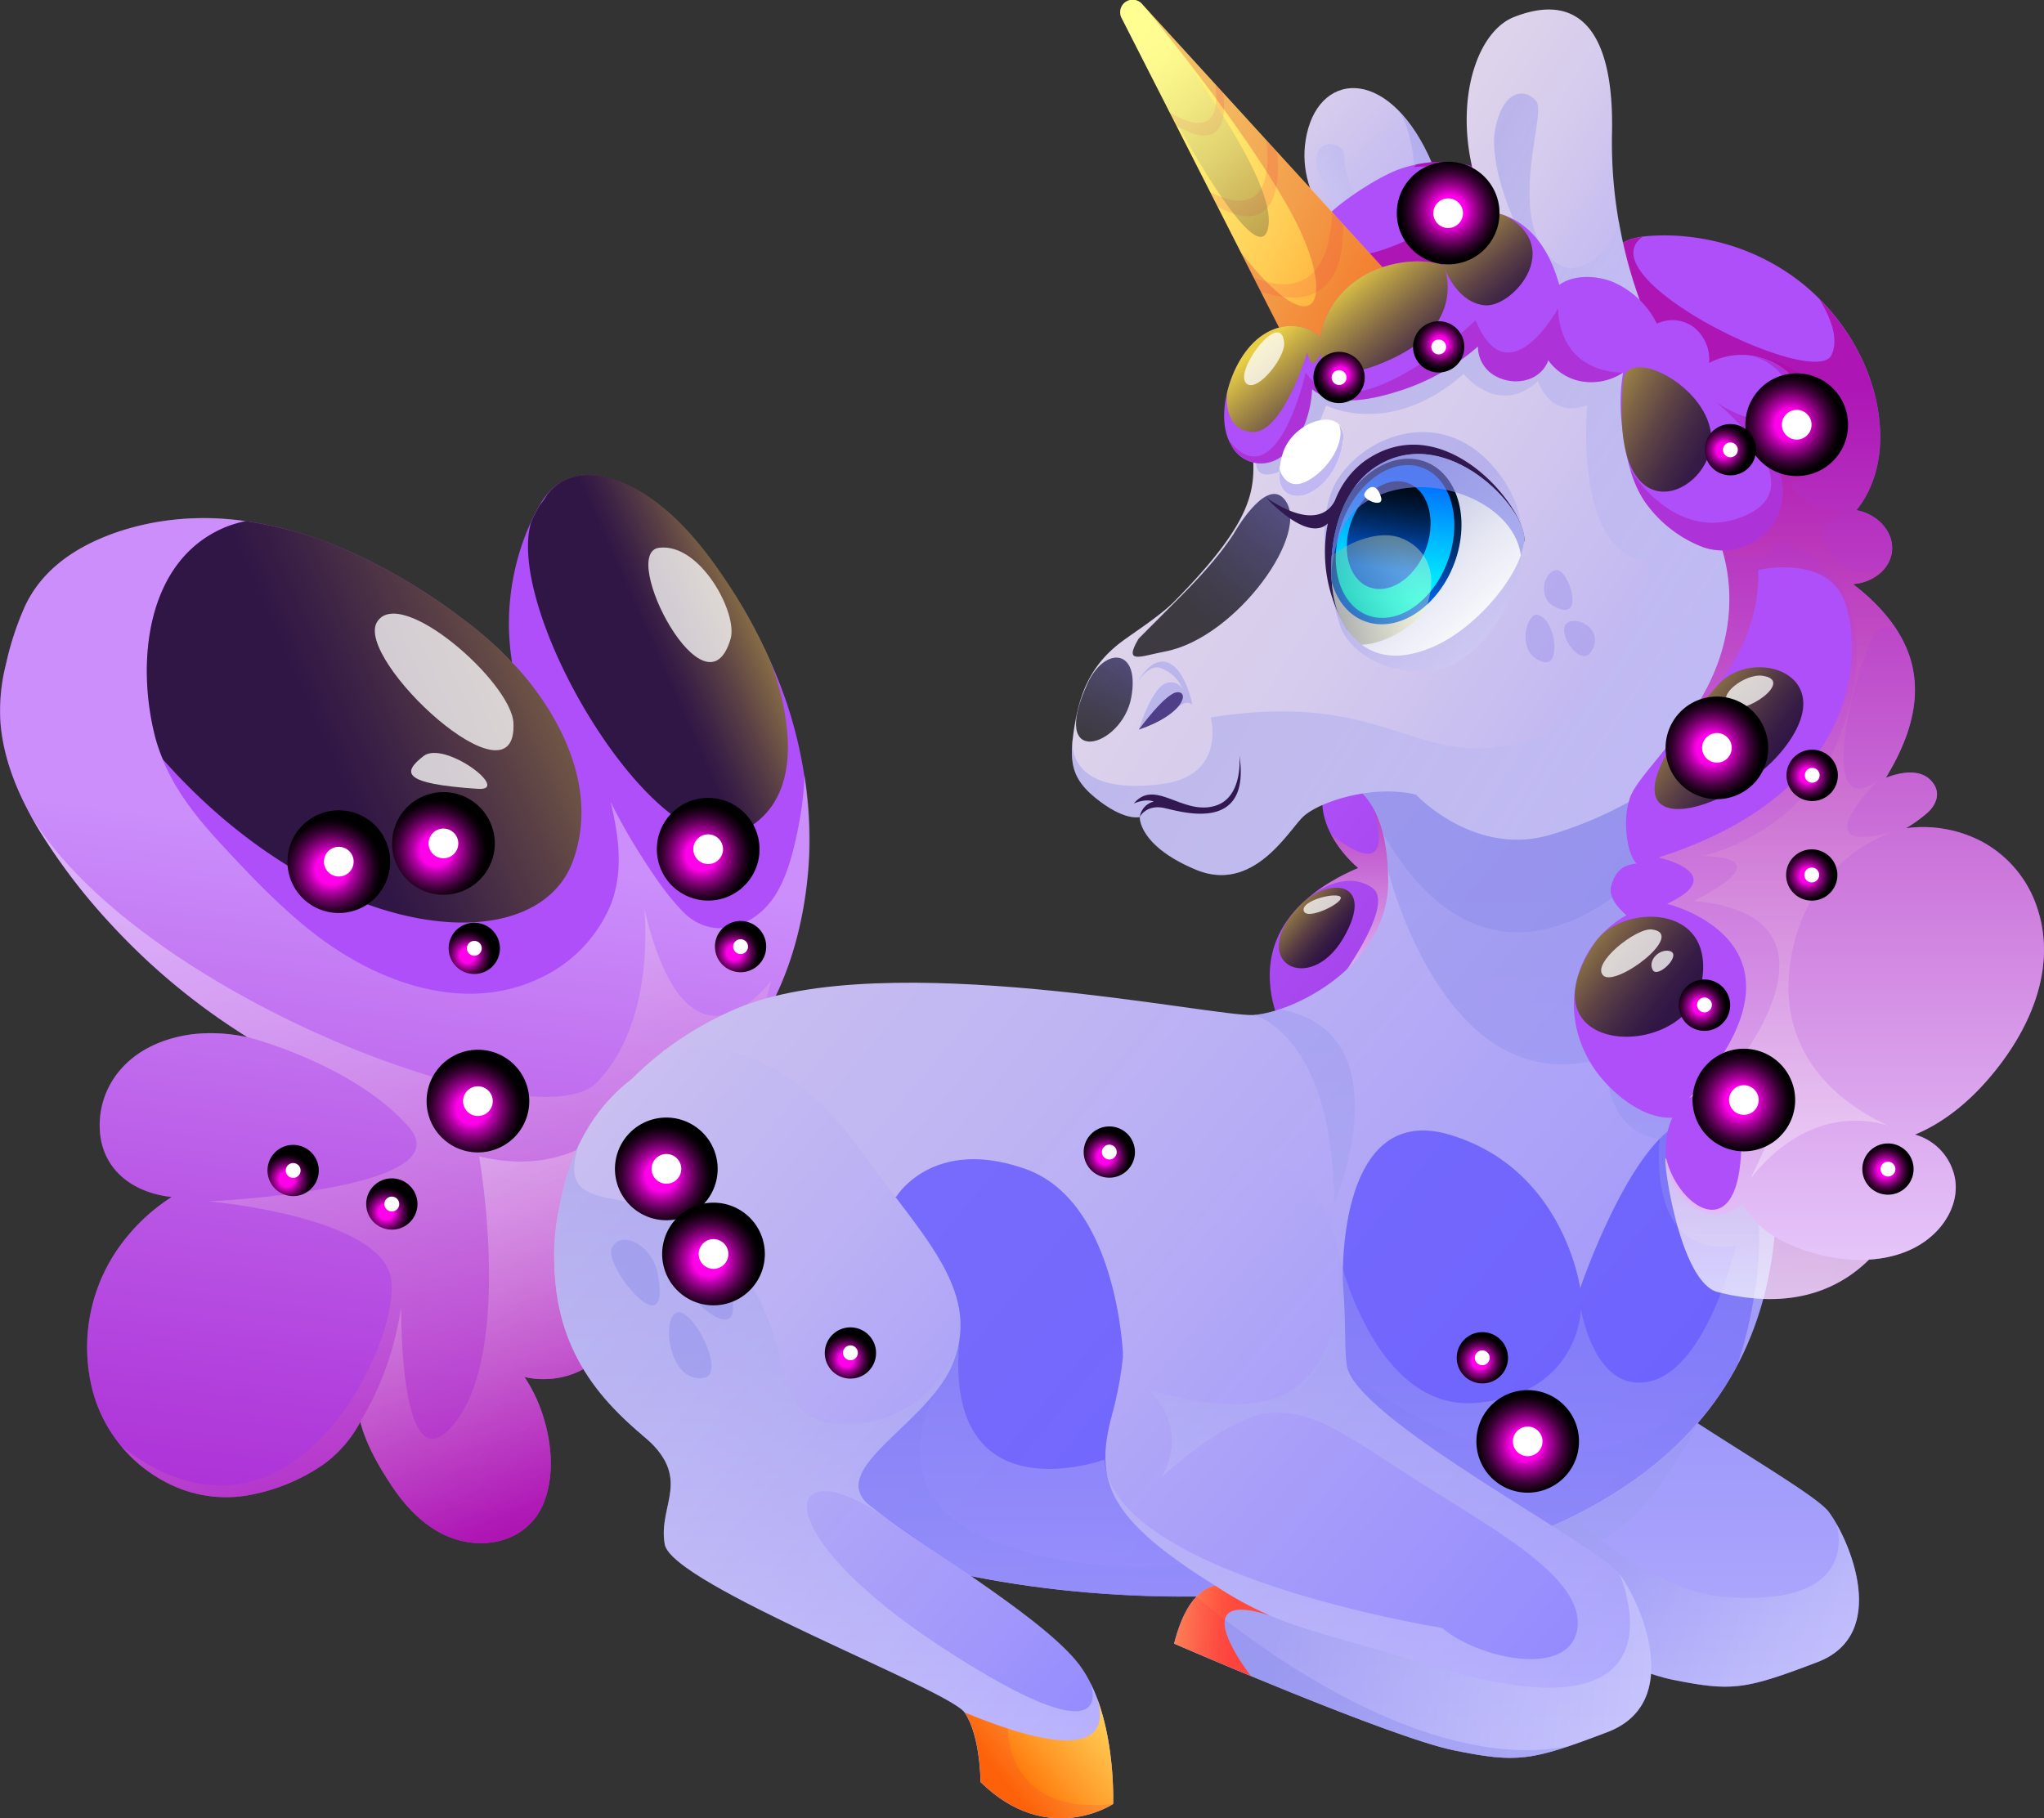 <svg xmlns="http://www.w3.org/2000/svg" xmlns:xlink="http://www.w3.org/1999/xlink" viewBox="0 0 500 444.87"><rect x="0" y="0" width="500" height="444.87" fill="#333333" stroke="none"/><defs><style>.cls-1{fill:none;}.cls-2{isolation:isolate;}.cls-3{fill:url(#linear-gradient);}.cls-10,.cls-11,.cls-18,.cls-21,.cls-22,.cls-23,.cls-25,.cls-26,.cls-29,.cls-31,.cls-32,.cls-34,.cls-4,.cls-42,.cls-44,.cls-49,.cls-6,.cls-7,.cls-9{mix-blend-mode:multiply;}.cls-12,.cls-13,.cls-23,.cls-28,.cls-4,.cls-45,.cls-48,.cls-52,.cls-53,.cls-54,.cls-55{opacity:0.72;}.cls-4{fill:url(#linear-gradient-2);}.cls-5{fill:url(#linear-gradient-3);}.cls-10,.cls-11,.cls-18,.cls-21,.cls-22,.cls-25,.cls-26,.cls-29,.cls-33,.cls-34,.cls-41,.cls-44,.cls-49,.cls-6,.cls-7,.cls-9{opacity:0.36;}.cls-6{fill:url(#linear-gradient-4);}.cls-42,.cls-7{fill:#8486ea;}.cls-8{fill:#ae4ff9;}.cls-9{fill:url(#linear-gradient-5);}.cls-10{fill:url(#linear-gradient-6);}.cls-11{fill:url(#linear-gradient-7);}.cls-12,.cls-13,.cls-33,.cls-41,.cls-45,.cls-52,.cls-53,.cls-54,.cls-55,.cls-56,.cls-57,.cls-58,.cls-59,.cls-60,.cls-61,.cls-62,.cls-63,.cls-64,.cls-65,.cls-66,.cls-67,.cls-68,.cls-69,.cls-70,.cls-71,.cls-72,.cls-73,.cls-74,.cls-75,.cls-76,.cls-77,.cls-78,.cls-79,.cls-80{mix-blend-mode:screen;}.cls-12{fill:url(#linear-gradient-8);}.cls-13{fill:url(#linear-gradient-9);}.cls-14,.cls-43{fill:#fff;}.cls-14{opacity:0.76;}.cls-15{fill:url(#linear-gradient-10);}.cls-16{fill:#5e51ff;opacity:0.74;}.cls-16,.cls-28,.cls-48{mix-blend-mode:color-dodge;}.cls-17{fill:url(#linear-gradient-11);}.cls-18{fill:url(#linear-gradient-12);}.cls-19{fill:url(#linear-gradient-13);}.cls-20{fill:url(#linear-gradient-14);}.cls-21{fill:url(#linear-gradient-15);}.cls-22{fill:url(#linear-gradient-16);}.cls-23{fill:url(#linear-gradient-17);}.cls-24{fill:url(#linear-gradient-18);}.cls-25{fill:url(#linear-gradient-19);}.cls-26{fill:url(#linear-gradient-20);}.cls-27{fill:url(#linear-gradient-21);}.cls-28{fill:url(#linear-gradient-22);}.cls-29{fill:url(#linear-gradient-23);}.cls-30{fill:url(#linear-gradient-24);}.cls-31{fill:#c90027;opacity:0.23;}.cls-32{fill:#f01b47;opacity:0.13;}.cls-33{fill:url(#linear-gradient-25);}.cls-34{fill:url(#linear-gradient-26);}.cls-35{fill:#311851;}.cls-36{clip-path:url(#clip-path);}.cls-37{fill:url(#linear-gradient-27);}.cls-38{fill:url(#linear-gradient-28);}.cls-39{fill:url(#linear-gradient-29);}.cls-40{fill:url(#linear-gradient-30);}.cls-41{fill:url(#linear-gradient-31);}.cls-42{opacity:0.63;}.cls-44{fill:#ae009c;}.cls-45{fill:url(#linear-gradient-32);}.cls-46{fill:#c1b7f2;}.cls-47{fill:#9c93ec;opacity:0.46;}.cls-48{fill:url(#linear-gradient-33);}.cls-49{fill:url(#linear-gradient-34);}.cls-50{fill:url(#linear-gradient-35);}.cls-51{fill:url(#linear-gradient-36);}.cls-52{fill:url(#linear-gradient-37);}.cls-53{fill:url(#linear-gradient-38);}.cls-54{fill:url(#linear-gradient-39);}.cls-55{fill:url(#linear-gradient-40);}.cls-56{fill:url(#radial-gradient);}.cls-57{fill:url(#radial-gradient-2);}.cls-58{fill:url(#radial-gradient-3);}.cls-59{fill:url(#radial-gradient-4);}.cls-60{fill:url(#radial-gradient-5);}.cls-61{fill:url(#radial-gradient-6);}.cls-62{fill:url(#radial-gradient-7);}.cls-63{fill:url(#radial-gradient-8);}.cls-64{fill:url(#radial-gradient-9);}.cls-65{fill:url(#radial-gradient-10);}.cls-66{fill:url(#radial-gradient-11);}.cls-67{fill:url(#radial-gradient-12);}.cls-68{fill:url(#radial-gradient-13);}.cls-69{fill:url(#radial-gradient-14);}.cls-70{fill:url(#radial-gradient-15);}.cls-71{fill:url(#radial-gradient-16);}.cls-72{fill:url(#radial-gradient-17);}.cls-73{fill:url(#radial-gradient-18);}.cls-74{fill:url(#radial-gradient-19);}.cls-75{fill:url(#radial-gradient-20);}.cls-76{fill:url(#radial-gradient-21);}.cls-77{fill:url(#radial-gradient-22);}.cls-78{fill:url(#radial-gradient-23);}.cls-79{fill:url(#radial-gradient-24);}.cls-80{fill:url(#radial-gradient-25);}</style><linearGradient id="linear-gradient" x1="205.95" y1="183.99" x2="61.33" y2="328.61" gradientTransform="matrix(-0.78, 0, 0, 1, 489.57, 0)" gradientUnits="userSpaceOnUse"><stop offset="0" stop-color="#ae4ff9"/><stop offset="1" stop-color="#861db3"/></linearGradient><linearGradient id="linear-gradient-2" x1="176.39" y1="246.93" x2="176.39" y2="181.88" gradientTransform="matrix(-0.78, 0, 0, 1, 489.57, 0)" gradientUnits="userSpaceOnUse"><stop offset="0" stop-color="#fff"/><stop offset="1" stop-color="#ae009c"/></linearGradient><linearGradient id="linear-gradient-3" x1="302.14" y1="198.45" x2="559.5" y2="-76.46" gradientTransform="matrix(-0.78, 0, 0, 1, 489.57, 0)" gradientUnits="userSpaceOnUse"><stop offset="0.02" stop-color="#9288ff"/><stop offset="0.08" stop-color="#998ffd"/><stop offset="0.48" stop-color="#beb4f3"/><stop offset="0.8" stop-color="#d5cbed"/><stop offset="1" stop-color="#ddd3eb"/></linearGradient><linearGradient id="linear-gradient-4" x1="25.03" y1="415.03" x2="138.6" y2="373.05" gradientTransform="matrix(-0.78, 0, 0, 1, 489.57, 0)" gradientUnits="userSpaceOnUse"><stop offset="0" stop-color="#fff"/><stop offset="0.15" stop-color="#efeffc"/><stop offset="0.43" stop-color="#c6c7f5"/><stop offset="0.82" stop-color="#8486ea"/></linearGradient><linearGradient id="linear-gradient-5" x1="578.97" y1="286.37" x2="608.91" y2="101.08" gradientTransform="matrix(-0.75, -0.26, -0.21, 0.96, 578.74, 246.67)" gradientUnits="userSpaceOnUse"><stop offset="0" stop-color="#ae009c"/><stop offset="0.12" stop-color="#b71ea7"/><stop offset="0.39" stop-color="#cf69c5"/><stop offset="0.78" stop-color="#f5e1f3"/><stop offset="0.88" stop-color="#fff"/></linearGradient><linearGradient id="linear-gradient-6" x1="627.88" y1="116.87" x2="525.22" y2="269.4" gradientTransform="matrix(-0.75, -0.26, -0.21, 0.96, 578.74, 246.67)" gradientUnits="userSpaceOnUse"><stop offset="0" stop-color="#fff"/><stop offset="0.09" stop-color="#fdf9fd"/><stop offset="0.22" stop-color="#f7e7f6"/><stop offset="0.36" stop-color="#eecaea"/><stop offset="0.52" stop-color="#e1a1db"/><stop offset="0.7" stop-color="#d16dc6"/><stop offset="0.88" stop-color="#bd2eae"/><stop offset="1" stop-color="#ae009c"/></linearGradient><linearGradient id="linear-gradient-7" x1="570.31" y1="166.43" x2="506.59" y2="262.54" gradientTransform="matrix(-0.75, -0.26, -0.21, 0.96, 578.74, 246.67)" gradientUnits="userSpaceOnUse"><stop offset="0" stop-color="#fff"/><stop offset="0.09" stop-color="#fdf9fd"/><stop offset="0.22" stop-color="#f8e8f6"/><stop offset="0.36" stop-color="#efcdeb"/><stop offset="0.52" stop-color="#e3a6dc"/><stop offset="0.68" stop-color="#d375c9"/><stop offset="0.85" stop-color="#c039b2"/><stop offset="1" stop-color="#ae009c"/></linearGradient><linearGradient id="linear-gradient-8" x1="499.86" y1="17.81" x2="555.91" y2="73.86" gradientTransform="matrix(-0.75, -0.26, -0.21, 0.96, 578.74, 246.67)" gradientUnits="userSpaceOnUse"><stop offset="0" stop-color="#ff0"/><stop offset="0.09" stop-color="#dbdb00"/><stop offset="0.32" stop-color="#7e7e00"/><stop offset="0.51" stop-color="#3a3a00"/><stop offset="0.65" stop-color="#101000"/><stop offset="0.72"/></linearGradient><linearGradient id="linear-gradient-9" x1="518.95" y1="-5.46" x2="677.04" y2="152.63" xlink:href="#linear-gradient-8"/><linearGradient id="linear-gradient-10" x1="83.9" y1="459.13" x2="493.23" y2="21.86" xlink:href="#linear-gradient-3"/><linearGradient id="linear-gradient-11" x1="1298.45" y1="-39.82" x2="1383.14" y2="44.86" gradientTransform="matrix(0.78, 0.08, -0.06, 1, -703.14, -54.55)" gradientUnits="userSpaceOnUse"><stop offset="0" stop-color="#ddd3eb"/><stop offset="0.2" stop-color="#d5cbed"/><stop offset="0.52" stop-color="#beb4f3"/><stop offset="0.92" stop-color="#998ffd"/><stop offset="0.98" stop-color="#9288ff"/></linearGradient><linearGradient id="linear-gradient-12" x1="1348.99" y1="-25.22" x2="1322.79" y2="32.14" gradientTransform="matrix(0.78, 0.08, -0.06, 1, -703.14, -54.55)" gradientUnits="userSpaceOnUse"><stop offset="0" stop-color="#8486ea"/><stop offset="1" stop-color="#fff"/></linearGradient><linearGradient id="linear-gradient-13" x1="144.53" y1="441.65" x2="415.47" y2="152.21" gradientTransform="matrix(-0.78, 0, 0, 1, 489.57, 0)" gradientUnits="userSpaceOnUse"><stop offset="0.02" stop-color="#9288ff"/><stop offset="0.65" stop-color="#c6bcf1"/><stop offset="1" stop-color="#ddd3eb"/></linearGradient><linearGradient id="linear-gradient-14" x1="281.44" y1="443.83" x2="611.37" y2="91.39" gradientTransform="matrix(-0.78, 0, 0, 1, 489.57, 0)" gradientUnits="userSpaceOnUse"><stop offset="0.02" stop-color="#9288ff"/><stop offset="0.12" stop-color="#a197fb"/><stop offset="0.33" stop-color="#bbb1f4"/><stop offset="0.54" stop-color="#cec4ef"/><stop offset="0.76" stop-color="#d9cfec"/><stop offset="1" stop-color="#ddd3eb"/></linearGradient><linearGradient id="linear-gradient-15" x1="218.55" y1="719.56" x2="218.55" y2="86.78" gradientTransform="matrix(-0.78, 0, 0, 1, 489.57, 0)" gradientUnits="userSpaceOnUse"><stop offset="0.37" stop-color="#fff"/><stop offset="0.41" stop-color="#f1f1fd"/><stop offset="0.51" stop-color="#cacbf6"/><stop offset="0.62" stop-color="#abadf1"/><stop offset="0.72" stop-color="#9697ed"/><stop offset="0.82" stop-color="#888aeb"/><stop offset="0.91" stop-color="#8486ea"/></linearGradient><linearGradient id="linear-gradient-16" x1="249.15" y1="432.08" x2="249.15" y2="193.02" gradientTransform="matrix(-0.78, 0, 0, 1, 489.57, 0)" gradientUnits="userSpaceOnUse"><stop offset="0" stop-color="#fff"/><stop offset="0.06" stop-color="#f1f1fd"/><stop offset="0.24" stop-color="#cacbf6"/><stop offset="0.42" stop-color="#abadf1"/><stop offset="0.59" stop-color="#9697ed"/><stop offset="0.76" stop-color="#888aeb"/><stop offset="0.91" stop-color="#8486ea"/></linearGradient><linearGradient id="linear-gradient-17" x1="104.83" y1="317.85" x2="104.83" y2="94.36" xlink:href="#linear-gradient-2"/><linearGradient id="linear-gradient-18" x1="1575.61" y1="275.95" x2="1492.26" y2="165.72" gradientTransform="matrix(0.76, -0.22, 0.18, 0.97, -802.78, 188.45)" xlink:href="#linear-gradient-3"/><linearGradient id="linear-gradient-19" x1="1489.32" y1="186.94" x2="1559.7" y2="257.32" gradientTransform="matrix(0.76, -0.22, 0.18, 0.97, -802.78, 188.45)" xlink:href="#linear-gradient-12"/><linearGradient id="linear-gradient-20" x1="64.31" y1="288.47" x2="64.31" y2="87.27" gradientTransform="matrix(-0.78, 0, 0, 1, 489.57, 0)" gradientUnits="userSpaceOnUse"><stop offset="0" stop-color="#fff"/><stop offset="0.4" stop-color="#dd93d5"/><stop offset="0.82" stop-color="#bb2aac"/><stop offset="1" stop-color="#ae009c"/></linearGradient><linearGradient id="linear-gradient-21" x1="1558.13" y1="448.22" x2="1399.46" y2="238.4" gradientTransform="matrix(0.76, -0.22, 0.18, 0.97, -802.78, 188.45)" xlink:href="#linear-gradient-3"/><linearGradient id="linear-gradient-22" x1="1443.24" y1="212.46" x2="1379.94" y2="275.75" gradientTransform="matrix(0.76, -0.22, 0.18, 0.97, -802.78, 188.45)" gradientUnits="userSpaceOnUse"><stop offset="0" stop-color="#5e51ff"/><stop offset="0.12" stop-color="#5146db"/><stop offset="0.45" stop-color="#2f287e"/><stop offset="0.71" stop-color="#15123a"/><stop offset="0.9" stop-color="#060510"/><stop offset="1"/></linearGradient><linearGradient id="linear-gradient-23" x1="1558.16" y1="448.23" x2="1399.46" y2="238.36" gradientTransform="matrix(0.76, -0.22, 0.18, 0.97, -802.78, 188.45)" gradientUnits="userSpaceOnUse"><stop offset="0" stop-color="#fff"/><stop offset="1" stop-color="#8486ea"/></linearGradient><linearGradient id="linear-gradient-24" x1="1372.39" y1="142.29" x2="1468.01" y2="237.92" gradientTransform="matrix(0.76, -0.22, 0.18, 0.97, -802.78, 188.45)" gradientUnits="userSpaceOnUse"><stop offset="0" stop-color="#ffff81"/><stop offset="0.13" stop-color="#fff97c"/><stop offset="0.31" stop-color="#ffe86d"/><stop offset="0.51" stop-color="#ffcc54"/><stop offset="0.73" stop-color="#ffa532"/><stop offset="0.97" stop-color="#ff7306"/><stop offset="1" stop-color="#ff6c00"/></linearGradient><linearGradient id="linear-gradient-25" x1="1398.05" y1="133.07" x2="1415.21" y2="208.84" gradientTransform="matrix(0.76, -0.22, 0.18, 0.97, -802.78, 188.45)" gradientUnits="userSpaceOnUse"><stop offset="0" stop-color="#ffffb1"/><stop offset="0.09" stop-color="#f5f5aa"/><stop offset="0.23" stop-color="#dada97"/><stop offset="0.42" stop-color="#adad78"/><stop offset="0.64" stop-color="#70704e"/><stop offset="0.9" stop-color="#222218"/><stop offset="1"/></linearGradient><linearGradient id="linear-gradient-26" x1="1444.9" y1="281.36" x2="1463.77" y2="330.72" gradientTransform="matrix(0.76, -0.22, 0.18, 1.03, -807.08, 162.17)" xlink:href="#linear-gradient-12"/><clipPath id="clip-path"><path id="SVGID" class="cls-1" d="M330.31,155.07a19.24,19.24,0,0,1-3.82-7.91c-2.08-8.52-1-26.79,11.14-33.63,16.75-9.41,35.4,10.6,35.22,18.33s-11.07,21.59-22.39,26.44C341.25,162.23,334.8,160.42,330.31,155.07Z"/></clipPath><linearGradient id="linear-gradient-27" x1="1457.5" y1="307.65" x2="1429.25" y2="236.17" gradientTransform="matrix(0.76, -0.22, 0.18, 0.97, -802.78, 188.45)" gradientUnits="userSpaceOnUse"><stop offset="0" stop-color="#fff"/><stop offset="0.14" stop-color="#f8f8fc"/><stop offset="0.36" stop-color="#e3e5f2"/><stop offset="0.61" stop-color="#c2c6e3"/><stop offset="0.9" stop-color="#949bcd"/><stop offset="1" stop-color="#838bc5"/></linearGradient><linearGradient id="linear-gradient-28" x1="1320.76" y1="147.96" x2="1320.76" y2="103.51" gradientTransform="matrix(0.83, 0.11, -0.22, 0.91, -731.13, -132.92)" gradientUnits="userSpaceOnUse"><stop offset="0" stop-color="#006cff"/><stop offset="0.05" stop-color="#0063eb"/><stop offset="0.2" stop-color="#0049ae"/><stop offset="0.35" stop-color="#003379"/><stop offset="0.5" stop-color="#00214d"/><stop offset="0.64" stop-color="#00122c"/><stop offset="0.77" stop-color="#000814"/><stop offset="0.9" stop-color="#000205"/><stop offset="1"/></linearGradient><linearGradient id="linear-gradient-29" x1="1320.76" y1="146.25" x2="1320.76" y2="105.21" gradientTransform="matrix(0.83, 0.11, -0.22, 0.91, -731.13, -132.92)" gradientUnits="userSpaceOnUse"><stop offset="0" stop-color="aqua"/><stop offset="0.15" stop-color="#00e9ff"/><stop offset="0.45" stop-color="#00b0ff"/><stop offset="0.78" stop-color="#006cff"/></linearGradient><linearGradient id="linear-gradient-30" x1="1318.53" y1="138.76" x2="1318.53" y2="109.82" xlink:href="#linear-gradient-28"/><linearGradient id="linear-gradient-31" x1="507.28" y1="-1133.86" x2="488.63" y2="-1166.15" gradientTransform="matrix(0.09, 0.99, -0.77, 0.12, -602.12, -212.96)" gradientUnits="userSpaceOnUse"><stop offset="0"/><stop offset="0.1" stop-color="#222218"/><stop offset="0.36" stop-color="#70704e"/><stop offset="0.58" stop-color="#adad78"/><stop offset="0.77" stop-color="#dada97"/><stop offset="0.91" stop-color="#f5f5aa"/><stop offset="1" stop-color="#ffffb1"/></linearGradient><linearGradient id="linear-gradient-32" x1="1435.1" y1="186.94" x2="1461.52" y2="257.73" gradientTransform="matrix(0.76, -0.22, 0.18, 0.97, -802.78, 188.45)" gradientUnits="userSpaceOnUse"><stop offset="0.22" stop-color="#ff0"/><stop offset="0.23" stop-color="#f6f600"/><stop offset="0.34" stop-color="#acac00"/><stop offset="0.44" stop-color="#6f6f00"/><stop offset="0.53" stop-color="#3f3f00"/><stop offset="0.61" stop-color="#1d1d00"/><stop offset="0.68" stop-color="#080800"/><stop offset="0.72"/></linearGradient><linearGradient id="linear-gradient-33" x1="262.4" y1="124.31" x2="284.74" y2="181.55" gradientTransform="matrix(-0.78, 0, 0, 1, 489.57, 0)" xlink:href="#linear-gradient-22"/><linearGradient id="linear-gradient-34" x1="74.63" y1="413.96" x2="263.87" y2="395.04" xlink:href="#linear-gradient-4"/><linearGradient id="linear-gradient-35" x1="309.91" y1="438.73" x2="271.18" y2="398.34" gradientTransform="matrix(-0.78, 0, 0, 1, 489.57, 0)" gradientUnits="userSpaceOnUse"><stop offset="0" stop-color="#ff6c00"/><stop offset="0.24" stop-color="#ff9625"/><stop offset="0.6" stop-color="#ffcf57"/><stop offset="0.86" stop-color="#fff275"/><stop offset="1" stop-color="#ffff81"/></linearGradient><linearGradient id="linear-gradient-36" x1="241.01" y1="399" x2="276.05" y2="395.5" gradientTransform="matrix(-0.78, 0, 0, 1, 489.57, 0)" gradientUnits="userSpaceOnUse"><stop offset="0" stop-color="#ff4a3d"/><stop offset="0.11" stop-color="#ff5240"/><stop offset="0.28" stop-color="#ff6949"/><stop offset="0.5" stop-color="#ff8e57"/><stop offset="0.74" stop-color="#ffc26a"/><stop offset="1" stop-color="#ffff81"/></linearGradient><linearGradient id="linear-gradient-37" x1="107.23" y1="160.26" x2="76.77" y2="190.73" gradientTransform="matrix(-0.78, 0, 0, 1, 489.57, 0)" gradientUnits="userSpaceOnUse"><stop offset="0" stop-color="#ff0"/><stop offset="0.02" stop-color="#f6f600"/><stop offset="0.24" stop-color="#acac00"/><stop offset="0.44" stop-color="#6f6f00"/><stop offset="0.62" stop-color="#3f3f00"/><stop offset="0.78" stop-color="#1d1d00"/><stop offset="0.91" stop-color="#080800"/><stop offset="1"/></linearGradient><linearGradient id="linear-gradient-38" x1="138.18" y1="214.75" x2="101.47" y2="251.47" gradientTransform="matrix(-0.78, 0, 0, 1, 489.57, 0)" gradientUnits="userSpaceOnUse"><stop offset="0" stop-color="#ff0"/><stop offset="0.02" stop-color="#f6f600"/><stop offset="0.22" stop-color="#acac00"/><stop offset="0.4" stop-color="#6f6f00"/><stop offset="0.56" stop-color="#3f3f00"/><stop offset="0.71" stop-color="#1d1d00"/><stop offset="0.83" stop-color="#080800"/><stop offset="0.91"/></linearGradient><linearGradient id="linear-gradient-39" x1="225.21" y1="214.72" x2="209.76" y2="232.1" xlink:href="#linear-gradient-37"/><linearGradient id="linear-gradient-40" x1="134.87" y1="86.09" x2="92.49" y2="116.17" xlink:href="#linear-gradient-37"/><radialGradient id="radial-gradient" cx="161.01" cy="76.09" r="12.56" gradientTransform="matrix(-0.88, -0.48, -0.48, 0.88, 551.43, 363.8)" gradientUnits="userSpaceOnUse"><stop offset="0.3" stop-color="#ff00ea"/><stop offset="0.45" stop-color="#b200a4"/><stop offset="0.6" stop-color="#730069"/><stop offset="0.73" stop-color="#41003c"/><stop offset="0.85" stop-color="#1e001b"/><stop offset="0.94" stop-color="#080007"/><stop offset="1"/></radialGradient><radialGradient id="radial-gradient-2" cx="155.05" cy="-22.58" r="12.56" xlink:href="#radial-gradient"/><radialGradient id="radial-gradient-3" cx="223.54" cy="-173.51" r="12.56" xlink:href="#radial-gradient"/><radialGradient id="radial-gradient-4" cx="377.7" cy="119.47" r="12.56" xlink:href="#radial-gradient"/><radialGradient id="radial-gradient-5" cx="406.53" cy="46.05" r="12.56" xlink:href="#radial-gradient"/><radialGradient id="radial-gradient-6" cx="426.09" cy="127.22" r="12.56" xlink:href="#radial-gradient"/><radialGradient id="radial-gradient-7" cx="463.92" cy="76.09" r="12.56" xlink:href="#radial-gradient"/><radialGradient id="radial-gradient-8" cx="484.18" cy="92.36" r="12.56" xlink:href="#radial-gradient"/><radialGradient id="radial-gradient-9" cx="357.55" cy="132.14" r="12.56" xlink:href="#radial-gradient"/><radialGradient id="radial-gradient-10" cx="202.44" cy="-94.85" r="12.56" xlink:href="#radial-gradient"/><radialGradient id="radial-gradient-11" cx="174.7" cy="-38.26" r="6.27" xlink:href="#radial-gradient"/><radialGradient id="radial-gradient-12" cx="116.03" cy="-24.82" r="6.27" xlink:href="#radial-gradient"/><radialGradient id="radial-gradient-13" cx="234.77" cy="-160.28" r="6.27" xlink:href="#radial-gradient"/><radialGradient id="radial-gradient-14" cx="180.6" cy="63.54" r="6.27" xlink:href="#radial-gradient"/><radialGradient id="radial-gradient-15" cx="444.91" cy="94.91" r="6.27" xlink:href="#radial-gradient"/><radialGradient id="radial-gradient-16" cx="457.46" cy="163.92" r="6.27" xlink:href="#radial-gradient"/><radialGradient id="radial-gradient-17" cx="432.36" cy="159.44" r="6.27" xlink:href="#radial-gradient"/><radialGradient id="radial-gradient-18" cx="193.14" cy="96.05" r="12.56" gradientTransform="matrix(-0.99, 0.12, 0.12, 0.99, 534.28, -66.68)" xlink:href="#radial-gradient"/><radialGradient id="radial-gradient-19" cx="224.51" cy="132.75" r="6.27" gradientTransform="matrix(-0.99, 0.12, 0.12, 0.99, 534.28, -66.68)" xlink:href="#radial-gradient"/><radialGradient id="radial-gradient-20" cx="199.41" cy="128.27" r="6.27" gradientTransform="matrix(-0.99, 0.12, 0.12, 0.99, 534.28, -66.68)" xlink:href="#radial-gradient"/><radialGradient id="radial-gradient-21" cx="284.82" cy="63.53" r="6.27" xlink:href="#radial-gradient"/><radialGradient id="radial-gradient-22" cx="316.55" cy="137.14" r="6.27" xlink:href="#radial-gradient"/><radialGradient id="radial-gradient-23" cx="388.07" cy="63.09" r="6.27" xlink:href="#radial-gradient"/><radialGradient id="radial-gradient-24" cx="167.1" cy="-78.82" r="6.27" xlink:href="#radial-gradient"/><radialGradient id="radial-gradient-25" cx="178.79" cy="-100.23" r="6.27" xlink:href="#radial-gradient"/></defs><g class="cls-2"><g id="Layer_1" data-name="Layer 1"><path class="cls-3" d="M468.53,288.11s-8.35,38.16-48.3,28-104.14-59.87-104.14-59.87-19.94-28.39,16.16-43.89c0,0-17.63-14.16-3-28.55S466.15,237.42,468.53,288.11Z"/><path class="cls-4" d="M382.71,199.08l-60.26,47.85s20-24.88,13.27-29.68c-5.88-4.18-12.89.32-14.58,1.54a49.55,49.55,0,0,1,11.11-6.41,29.07,29.07,0,0,1-6.65-8.22c19.76,15.39,8.46-11.82,8.46-11.82s-.36-4-1-10.23C342,180.51,361.35,187.41,382.71,199.08Z"/><path class="cls-5" d="M384.31,322.44c-2-5.55,2.75-34.89-12.31-45.73s-38.19,11.69-39,21.05.84,19.57-3.4,35.1,0,19.14,3.18,25.31c0,0-16.42,1.33-19.77,14.81,0,0,81.3,35,95.94,37.94s17.82,2.55,35.64-4.26,7.85-30,2.75-36.79S389,335.41,384.31,322.44Z"/><path class="cls-6" d="M444.56,406.66c-17.82,6.81-21,7.23-35.64,4.26S313,373,313,373c3.35-13.48,19.77-14.81,19.77-14.81-3.18-6.17-7.42-9.79-3.18-25.31a82.8,82.8,0,0,0,2.58-14.17c21,24.51,62.91,69.58,88.68,71.91,35.05,3.17,28.53-17.3,28.37-17.79C454.32,381.77,460.34,400.63,444.56,406.66Z"/><path class="cls-7" d="M415.21,348.18s-22.11,48.76-47.46,24.61S415.21,348.18,415.21,348.18Z"/><path class="cls-8" d="M6.14,148.25c4.25-9.05,12.49-14.45,21.65-17.76,18.67-6.74,39.27-3.62,57.09,4.15A142.34,142.34,0,0,1,115,152.81a85.12,85.12,0,0,1,10.26,9.27,60,60,0,0,1,5.33-35.87c1.53-3.1,3.39-6.2,6.38-8.09a13.73,13.73,0,0,1,8.92-1.71c7,.82,13.32,5,18.42,9.64,5.59,5.09,10.16,11.3,14.28,17.61A126.54,126.54,0,0,1,189.4,164a106,106,0,0,1,8.5,44.92c-.69,17.42-6,36.57-18.11,49.57a1.73,1.73,0,0,1-.52.37c-3.79,11.9-7.39,24.14-13.94,34.84-2.93,4.78-6.57,10.22-11.9,12.55a15.88,15.88,0,0,1-9.33.78c4.73,5.65,8.51,12.49,5.75,19.84C146.7,335.23,137,338.7,128.78,337c-.19,0-.35-.12-.53-.16a37.07,37.07,0,0,1,3.39,6.34c3.08,7.44,4.42,16.9,1.34,24.57-2.95,7.33-10.43,10.64-18,9.63C106.39,376.25,100,370,95.48,363c-2.9-4.39-5.93-9.68-7.34-15.14a30.21,30.21,0,0,1-9,10.42A47,47,0,0,1,61,365.79a31.28,31.28,0,0,1-17.07-1.62,35.45,35.45,0,0,1-21.48-24.75,42.37,42.37,0,0,1,5.85-33.09A46.46,46.46,0,0,1,42,292.86C33.9,292,26.48,287.64,24.72,279A20.72,20.72,0,0,1,30,261.12c4.61-5,11.39-7.52,18-8.18a41.71,41.71,0,0,1,12.51.82,161.26,161.26,0,0,1-33.71-28,146.79,146.79,0,0,1-17.42-23C4.66,194.94.93,186.27.13,177.05A46,46,0,0,1,1.46,162.5,72.71,72.71,0,0,1,6.14,148.25Z"/><path class="cls-9" d="M179.79,258.49a1.73,1.73,0,0,1-.52.37c-3.79,11.9-7.39,24.14-13.94,34.84-2.93,4.78-6.57,10.22-11.9,12.55a15.88,15.88,0,0,1-9.33.78c4.73,5.65,8.51,12.49,5.75,19.84C146.7,335.23,137,338.7,128.78,337c-.19,0-.35-.12-.53-.16a37.07,37.07,0,0,1,3.39,6.34c3.08,7.44,4.42,16.9,1.34,24.57-2.95,7.33-10.43,10.64-18,9.63C106.39,376.25,100,370,95.48,363c-2.9-4.39-5.93-9.68-7.34-15.14a30.21,30.21,0,0,1-9,10.42A47,47,0,0,1,61,365.79a31.28,31.28,0,0,1-17.07-1.62,35.45,35.45,0,0,1-21.48-24.75,42.37,42.37,0,0,1,5.85-33.09A46.46,46.46,0,0,1,42,292.86C33.91,292,26.48,287.64,24.72,279A20.72,20.72,0,0,1,30,261.12c4.61-5,11.39-7.52,18-8.18a41.71,41.71,0,0,1,12.51.82,161.26,161.26,0,0,1-33.71-28,146.79,146.79,0,0,1-17.42-23C4.66,194.94.93,186.27.14,177.05A45.75,45.75,0,0,1,1.46,162.5a72.71,72.71,0,0,1,4.68-14.25c4.25-9.05,12.49-14.45,21.65-17.76a67.63,67.63,0,0,1,32.3-3,27.54,27.54,0,0,0-4.81,1.41C35.51,137,33.31,162.48,38,180.47c2.65,10.11,8.82,18.14,15.78,25.71C61,214,68.32,221.75,76.7,228.29,92,240.22,113.29,248.22,132,239.35a34.37,34.37,0,0,0,17.35-17.88c3.26-8.2,2-17,0-25.33a135.48,135.48,0,0,0,7,12.46c3.15,5,6.56,10.16,10.65,14.4,7.08,7.32,17.43,4.08,22.53-3.81,2.74-4.25,4.12-9.34,5.21-14.22a89.36,89.36,0,0,0,2-13.71c0-.53,0-1.06.06-1.59a98.35,98.35,0,0,1,1.19,19.25C197.21,226.34,191.93,245.49,179.79,258.49Z"/><path class="cls-10" d="M9.39,202.8c-.8-1.32-1.55-2.68-2.28-4,26.2,44.59,124,81.22,138.82,66.1s11.66-42.62,11.66-42.62c10.86,46,31.06,17.55,31.06,17.55l-2.54,10.31a55.84,55.84,0,0,1-6.32,8.39,1.73,1.73,0,0,1-.52.37c-3.79,11.9-7.39,24.14-13.94,34.84-2.93,4.78-6.57,10.22-11.9,12.55a15.88,15.88,0,0,1-9.33.78c4.73,5.65,8.51,12.49,5.75,19.84C146.7,335.23,137,338.7,128.78,337c-.19,0-.35-.12-.53-.16a37.07,37.07,0,0,1,3.39,6.34c3.08,7.44,4.42,16.9,1.34,24.57-2.95,7.33-10.43,10.64-18,9.63C106.39,376.25,100,370,95.48,363c-2.9-4.39-5.93-9.68-7.34-15.14a30.21,30.21,0,0,1-9,10.42A47,47,0,0,1,61,365.79a31.28,31.28,0,0,1-17.07-1.62A35,35,0,0,1,29.74,353.9c41.6,32.28,68.86-26.35,65.86-41.37S51,293.93,51,293.93s62.54-2.78,49-18.2-39.47-22-39.47-22a161.26,161.26,0,0,1-33.71-28A146.79,146.79,0,0,1,9.39,202.8Z"/><path class="cls-11" d="M98.13,319.61s-.51,46.43,13.4,28.17,5.67-64.86,5.67-64.86c34.24,8.22,45.3-26.23,45.3-26.23l9.32,23.91a89.65,89.65,0,0,1-6.49,13.1c-2.93,4.78-6.57,10.22-11.9,12.55a15.88,15.88,0,0,1-9.33.78c4.73,5.65,8.51,12.49,5.75,19.84C146.7,335.23,137,338.7,128.78,337c-.19,0-.35-.12-.53-.16a37.07,37.07,0,0,1,3.39,6.34c3.08,7.44,4.42,16.9,1.34,24.57-2.95,7.33-10.43,10.64-18,9.63C106.39,376.25,100,370,95.48,363c-2.9-4.39-5.93-9.68-7.34-15.14A75.42,75.42,0,0,0,98.13,319.61Z"/><path class="cls-12" d="M181,203.6c-20,9.27-57.51-53.39-51.12-75.71.25-.56.48-1.13.75-1.68.45-.91.94-1.81,1.47-2.69a17.71,17.71,0,0,0,1.7-2.43,13.36,13.36,0,0,1,3.21-3,13.73,13.73,0,0,1,8.92-1.71c7,.82,13.32,5,18.42,9.64,5.59,5.09,10.16,11.3,14.28,17.61a127.57,127.57,0,0,1,9.51,17.45C189.64,164.8,201.09,194.28,181,203.6Z"/><path class="cls-13" d="M55.28,128.93a27.54,27.54,0,0,1,4.81-1.41,94.52,94.52,0,0,1,24.79,7.12A142.34,142.34,0,0,1,115,152.81a85.12,85.12,0,0,1,10.26,9.27s24,23.25,14.92,48.48S79.71,230.82,39.86,185.8A40.8,40.8,0,0,1,38,180.47C33.31,162.48,35.51,137,55.28,128.93Z"/><path class="cls-14" d="M178.72,156.29c1.82-6.25-7.45-23.52-17.49-22.27S172.74,176.84,178.72,156.29Z"/><path class="cls-14" d="M125.6,176.91c-.47-10-27.68-33.84-33.36-24.75S126.59,198.55,125.6,176.91Z"/><path class="cls-14" d="M116.93,193c8.27.55-8.27-12-13.36-8S98.1,191.76,116.93,193Z"/><path class="cls-15" d="M330.19,192s9.39,2.84,9.39,23.62-23.36,32.11-32.92,32.71-90.07-16.87-126.3-1.65-58.14,55-35.78,90.36,105.39,63.06,184,50.54,112.56-49.2,105-112.71-24.6-97.21-24.6-97.21Z"/><path class="cls-7" d="M328.54,387.55c-58.86,9.38-120.21-3.83-156.69-25.9,27.37-19,61.44-28.52,61.44-28.52s-24.75,31.33,11,44.44,98.39,5.73,85.42-42.35c0,0,53,48.41,96.21-3.26C411.68,361.13,379.49,379.42,328.54,387.55Z"/><path class="cls-16" d="M328.54,387.55C250,400.07,167,372.34,144.58,337a59.33,59.33,0,0,1-6.83-15l81.53-29.26s8.94-14.77,31.6-6.72,23.85,45.82,23.85,45.82L328.49,314s-1.88-44.71,26.14-36.37,31.91,37.57,31.91,37.57,18.78-55.45,35.48-38.16c16.13,16.71,4,53.91,3.15,56.41C410.53,361.77,378.6,379.57,328.54,387.55Z"/><path class="cls-17" d="M329.55,59.22s-13.39-10.76-9.87-26.49,20.71-16.26,30.72,7.45S343.37,67.45,329.55,59.22Z"/><path class="cls-18" d="M339.48,53.69c-10-3.19-10.6-13.55-10.74-16.15s-7.46-4.37-6.67,2.81,13,15.63,13,15.63c-1.44,1-6.34.65-10.09-1.72a31,31,0,0,0,4.59,5c13.82,8.23,30.86,4.67,20.85-19a41.84,41.84,0,0,0-8.21-13C346.7,33,348.81,56.68,339.48,53.69Z"/><path class="cls-7" d="M338.28,203.85c-1.26-5-3.21-7.94-4.89-9.64-.41-.9-.77-1.76-1.14-2.62l62.34-11.35a116.15,116.15,0,0,1,21.68,15.9L414.79,192C420.53,196.8,371.85,262.53,338.28,203.85Z"/><path class="cls-19" d="M329.74,335.22c-2.1-5.83,2.91-36.67-13-48.08s-40.25,12.3-41.15,22.14.9,20.57-3.57,36.9-.9,25.49,25.28,41.81c0,0-6.57,0-10.1,14.14,0,0,53,23,68.45,26.11s18.78,2.69,37.57-4.47,8.27-31.53,2.9-38.68S334.66,348.86,329.74,335.22Z"/><path class="cls-20" d="M160.83,259.81c10.09-8.45,32.86-1.81,48.63,20.25s30.59,35.11,23.83,53.07c-5.67,15.05-31.61,26.24-20.58,35.18s40.31,25.94,50.42,37.87,9.14,35.18,9.14,35.18-16,10.74-32.42-5.36c0,0,0-11.33-3.88-17s-71.56-31.31-73.35-41.14,7.22-16.18-5.48-26.76-25-25.68-20.64-54S158.68,261.61,160.83,259.81Z"/><path class="cls-21" d="M313,246.93c31.09,5.63,13.38,47.63,13.38,47.63-.25-41.56-19.7-46.26-19.7-46.26a26.68,26.68,0,0,0,6.31-1.37Z"/><path class="cls-22" d="M272.27,441.36s-16,10.74-32.42-5.36c0,0,0-11.33-3.88-17s-71.56-31.31-73.35-41.14,7.22-16.18-5.48-26.76c-10.54-8.78-20.78-20.71-21.47-40.72a53.62,53.62,0,0,1,.82-13.23,60.67,60.67,0,0,1,4.95-16.73c-6.51,21.6,21,3.69,40.26,30.83,13.14,18.55,6.86,35.6,22.25,36.94,24.26,2.11,30.74-20.38,30.74-20.38-4,43.75,35.49,29.29,35.49,29.29,1.71,28.36,82.55,41.18,82.55,41.18,9.36,7.83,31.57,12.3,33.14,0s-20.58-24.15-38.47-35.56-25.93-17.89-36.8-17S284,361.61,284,361.61c7.53-12.75-3.27-21.92-3.27-21.92s27.05,10.06,38.48-2.23,8.17-31,8.17-31,8.58,39,33.85,36.77,25.49-23,25.49-23,3.36,21.23,17.21,17.65,20.73-33.09,20.73-33.09C402.36,308.22,406,278.65,406,278.65c-14.52-2-13-20.06-13-20.06-39.44,12.82-53.51-45.92-53.51-45.92-.85-18.1-9.32-20.7-9.32-20.7l78.71-14.34s17,33.71,24.6,97.21c3.66,30.57-2.35,54.9-18.29,73.34,14.67,9.49,29.53,18.25,32.1,21.69,5.1,6.8,15.07,30-2.75,36.79s-21,7.23-35.64,4.26c-1.23-.25-3-.75-5.05-1.41-.44,6-3.27,11.46-10.62,14.26-18.79,7.16-22.14,7.6-37.57,4.47s-68.45-26.11-68.45-26.11l5.48-11.53c-32.14,0-49.7-4-55.3-5.05,2.22,1.51,4.42,3.05,6.59,4.6-1.78-1.24-8-5.57-27.66-19.06-25-17.15-29.94,3.26,14.34,32.11,42.09,27.42,36.72,10.39,36.09,8.64C273,424.23,272.27,441.36,272.27,441.36Z"/><path class="cls-8" d="M317.46,66c.67-4.5,3.39-8.52,6.27-12.15,3.2-4,13.63-10.78,18.78-12.52,24.08-8.16,36.52,14.93,42.06,16.12,5,1.08,2-14.82,5.38-11.14A23.16,23.16,0,0,1,396.11,60c1.85-1.58,4.61-2.06,7.11-2.26a52.88,52.88,0,0,1,12.44.54,53.79,53.79,0,0,1,23.22,9.55c12.41,9,20.9,23.81,21.06,38.73.07,6.5-1.66,13.13-5.84,18.28,5.24.85,9.76,5.67,8.57,10.93-.95,4.14-5.12,6.82-9.41,7.11,7,5.38,13.09,12.35,14.71,20.94,1.77,9.34-1.76,18.4-6.66,26.46,4.31-1.64,9.29-2.26,11.79,1.62,1.53,2.38.48,5-1.48,6.82a35.14,35.14,0,0,1-5.4,3.91,31,31,0,0,1,18.87,3.41,28.45,28.45,0,0,1,13.34,16.32c4.84,14.92-2.13,30.19-12.1,41.69-4.9,5.64-10.82,10.58-17.89,13.52a13.69,13.69,0,0,1,9.3,8.84c1.85,5.34-.23,11-4.18,15-9.22,9.32-25.66,8-36.75,2.61-4.45-2.14-8.42-5.37-10.57-9.59a8.8,8.8,0,0,1-5.83,2.7c-4.38.27-8.13-2.75-10.25-6.11a19,19,0,0,1-1.07-17.57c-7.48.4-15.32-6.46-19.11-12-5.76-8.44-6.79-19.21-1.66-28.14a25.25,25.25,0,0,1,9.53-9.38c-2-1.76-4.49-4.57-3.73-7.12,1-3.52,2.57-5.1,6.23-5.55-2.32-2.11-3.38-10-1.93-15.07.86-7.12.9-10.73,11.22-25.88,17.6-25.82,9.4-40,9.4-40,1.62-.31,5.4-.69,7-.89,2.17-.27,1.93-2.31,1.73-4,0-.24-.06-.46-.08-.68a49.63,49.63,0,0,0-6.87-20.58c-7.79-13-21-21.21-35.75-25.89-8.23-2.62-16.68-4.08-25.16-5.68-7.57-1.44-38.69,1.67-44-4A1.64,1.64,0,0,1,317.46,66Z"/><path class="cls-23" d="M407.77,284.11c3,11.13,16.93,20.7,18.11-1.77s-12.71-13.64-12.71-13.64c34.29-38.17-5.4-47.57-5.4-47.57,15.77-7.35-2.07-11.34-2.07-11.34,50.06-16,49.78-50.34,45.64-62.34s-21.23-8-21.23-8c.57,21.25-16.15,34.82-16.15,34.82l-12.64,10a98.18,98.18,0,0,1,8.32-14c17.6-25.82,9.4-40,9.4-40,1.62-.31,5.4-.69,7-.89,2.17-.27,1.93-2.31,1.73-4,0-.24-.06-.46-.08-.68a49.63,49.63,0,0,0-6.87-20.58c-7.79-13-21-21.21-35.75-25.89-8.23-2.62-16.68-4.08-25.16-5.68-7.57-1.44-38.69,1.67-44-4A1.64,1.64,0,0,1,317.46,66a17.16,17.16,0,0,1,.94-3.49,7.18,7.18,0,0,1,3.61-.1c15.05,3.35,35-9.16,35.56-16.16s-11.63-5.37-11.63-5.37c.15-.22.33-.41.48-.62,21.53-4.58,32.92,16.07,38.15,17.19,5,1.08,2-14.82,5.38-11.14A23.16,23.16,0,0,1,396.11,60,10.84,10.84,0,0,1,401.72,58C388,68.09,443.94,95.4,448,86.88c1.85-3.87-.1-9-2.95-13.7,9,9,14.74,21.14,14.87,33.42.07,6.5-1.66,13.13-5.84,18.28,5.24.85,9.76,5.67,8.57,10.93-.95,4.14-5.12,6.82-9.41,7.11,7,5.38,13.09,12.35,14.71,20.94,1.77,9.34-1.76,18.4-6.66,26.46,4.31-1.64,9.29-2.26,11.79,1.62,1.53,2.38.48,5-1.48,6.82a35.14,35.14,0,0,1-5.4,3.91,31,31,0,0,1,18.87,3.41,28.45,28.45,0,0,1,13.34,16.32c4.84,14.92-2.13,30.19-12.1,41.69-4.9,5.64-10.82,10.58-17.89,13.52a13.69,13.69,0,0,1,9.3,8.84c1.85,5.34-.23,11-4.18,15-4.3,4.35-10.17,6.35-16.33,6.73-7.28,7.2-18.89,12.54-37,7.95C410,313.55,406,277.72,407.77,284.11Z"/><path class="cls-24" d="M388.32,79.41c-38.7-25.24-33.32-69.17-18-75.23s24.62,2.55,24,28.63a113,113,0,0,0,9.14,46.59Z"/><path class="cls-25" d="M388.32,79.41c-13-8.49-21.87-19.84-25.38-29.68a9.45,9.45,0,0,0,8.43,6.46s-7.61-15.56-5.53-25.06,7.42-9.53,10-6.33-8.3,30.33,5.31,39.81c5.12,3.57,13.55-3.32,14.89-10.38a108.12,108.12,0,0,0,7.46,25.17Z"/><path class="cls-26" d="M448.57,101.51c6.5,13.69-10.65,16.45-10.65,16.45s1.8,7.47,13.55,7.06c0,0-7.4,2.69-5.11,7.67s7.62,10.87,15.59,5a10.6,10.6,0,0,1-8.69,5.24,44.14,44.14,0,0,1,11.31,12.16h-.37s-1-3.32-4.77-.93-17,48.64,0,36.82c0,0-19.71,19.29,4.56,12.24,0,0-23.86,6.43-26.35,35.06-2,23.48,17.41,34.11,24.47,37.18-5.74-1.84-20.38-4.18-34,13,0,0,20.95-39.2-5.6-24.89,0,0,33.61-39.41-8.3-43.14,0,0,22.6-10.58,2.07-11,0,0,23.66-4.57,33.2-28s4.75-43.9-14.93-49c0,0,.93,6.31-12.92,3.26a5.09,5.09,0,0,1-1.06-.36,17,17,0,0,0-1.52-5c1.62-.31,5.4-.69,7-.89,2.17-.27,1.93-2.31,1.73-4,0-.24-.06-.46-.08-.68a49.14,49.14,0,0,0-6-19c3.44-10,7.51-18.58,7.51-18.58S442.07,87.81,448.57,101.51Z"/><path class="cls-27" d="M262.28,182.08c0-.38.06-.79.12-1.22,1.22-10.25,3.85-17.83,12.16-24,2.88-2.12,9.31-6.28,12.6-9.61,19.95-20.19,19.81-27.62,19.31-36.67S316.6,84.24,316.6,84.24l63.55-3.42c2.06.52,4.11,1.08,6.15,1.73a78.83,78.83,0,0,1,10.63,4.26c5.48,4.07,10,7.38,10,7.38a9.37,9.37,0,0,1,1.08-.43,47.27,47.27,0,0,1,11.33,12.72,45.85,45.85,0,0,1,6.36,19c0,.19,0,.4.07.62.18,1.56.4,3.45-1.6,3.7-1.51.18-3,.19-4.52.47,0,0,10.57,20.12-5.69,44-8.14,11.95-14.62,17.34-15.54,21.94a96.24,96.24,0,0,1-19.11,8c-18.64,5.56-32.93-9.81-32.93-9.81-10.88-2.59-24,1.9-27.68,5.48s-12.2,18.76-26.24,12.86-13.64-12.86-13.64-12.86-3.21,1-9.49-3.63S261.89,188,262.28,182.08Z"/><path class="cls-28" d="M285,159.4c17.41-3.28,36.35-29.6,29-37.46-4.61-5-12.3,8.81-12.3,8.81-2.61,4-6.61,8.88-12.78,15.07l-10.36,10.4-.15.24C274.78,162.67,279.11,160.5,285,159.4Z"/><path class="cls-29" d="M262.28,182.08c0-.29.05-.61.09-.93-.16,1.92-.23,13.49,21.8,10.67,15.94-2,12-16.3,12-16.3,43.81-6.89,49.9,13.21,76.56,6s30.77-44.11,30.77-44.11c-18.83-1.43-15.23-38.34-15.23-38.34-9.17,3.58-12.05-5.84-12.05-5.84-9.65,8.91-18.19-1.74-18.19-1.74-18,15.84-33.62,7.71-33.62,7.71s-5,14-12,16.4-4.83-4.76-4.83-4.76-1-1.59-2.66-4.32c2.86-9.56,11.67-22.26,11.67-22.26l63.55-3.42c2.06.52,4.11,1.08,6.15,1.73,13.61,4.33,25.85,11.9,33,23.93a45.85,45.85,0,0,1,6.36,19c0,.19,0,.4.07.62.18,1.56.4,3.45-1.6,3.7-1.51.18-3,.19-4.52.47,0,0,10.57,20.12-5.69,44-8.14,11.95-14.62,17.34-15.54,21.94a96.24,96.24,0,0,1-19.11,8c-18.64,5.56-32.93-9.81-32.93-9.81-10.88-2.59-24,1.9-27.68,5.48s-12.2,18.76-26.24,12.86-13.64-12.86-13.64-12.86-3.21,1-9.49-3.63S261.89,188,262.28,182.08Z"/><path class="cls-30" d="M318.18,90.55,274.4,4.46a3.05,3.05,0,0,1,5-3.44l74.29,81.36Z"/><path class="cls-31" d="M280.21,1.94S304.81,31.58,316,52.35s6.53,33.77-12.59,9.21l14.74,29,34.17-7.87-.22-2Z"/><path class="cls-32" d="M299.22,22.76l-1.93-2.11c2.17,16-11.22,6.76-11.22,6.76l1.71,3.36C298.9,37.28,300.09,29.07,299.22,22.76Z"/><path class="cls-32" d="M296.06,47l1.84,3.62c13.33,7.08,15.42-3.73,14.55-13.41l-2.65-2.91C311.76,52.62,301.71,49.91,296.06,47Z"/><path class="cls-32" d="M328.57,54.91,325.92,52c-1,20.77-13,18.52-19.27,15.87l1.8,3.52C325.87,77,328.77,64.6,328.57,54.91Z"/><path class="cls-33" d="M310.19,55.81c2.94-13.23-30-53.87-30-53.87L279.37,1a3.05,3.05,0,0,0-5,3.44L280.78,17S307.24,69,310.19,55.81Z"/><path class="cls-34" d="M327.63,152.41s-8-23.43-.33-35.26,28-18.55,40.66.52-4.3,43.87-15.95,46.11S329.61,159.84,327.63,152.41Z"/><path class="cls-35" d="M333.55,113A21.32,21.32,0,0,0,327,121.4a1.06,1.06,0,0,0-.14.34c-.12.25-.22.5-.32.75-1.16,2.32-5.15,7.15-16.84-.76,0,0,10.12,11.2,15.12,6.32a35.46,35.46,0,0,0,4.82,26.11s43.5-13.85,43.25-22.3S352.65,99.1,333.55,113Z"/><g class="cls-36"><path class="cls-37" d="M324.42,151.6s-7.85-26.52,9.85-38.33c22.66-15.11,39.47,12.52,39.29,20.25s-6.22,21.56-17.54,26.41S324.11,161.17,324.42,151.6Z"/><path class="cls-38" d="M356.71,134.75c-2.77,11.11-11.93,19.11-20.47,17.86S323,141.34,325.8,130.23s11.93-19.11,20.47-17.87S359.48,123.63,356.71,134.75Z"/><path class="cls-39" d="M355,134.5c-2.55,10.26-10.78,17.68-18.37,16.57s-11.68-10.33-9.12-20.59,10.78-17.69,18.37-16.58S357.56,124.23,355,134.5Z"/><path class="cls-40" d="M349.41,132.34c-1.8,7.24-7.6,12.47-13,11.69s-8.23-7.28-6.43-14.52,7.6-12.47,13-11.68S351.21,125.11,349.41,132.34Z"/><path class="cls-41" d="M320.08,149.88c-5.21-8.72,12.54-22,22.55-18.28,5.19,1.94,9.86,7.53,6.16,17.23C347.53,152.12,330.05,166.58,320.08,149.88Z"/><path class="cls-42" d="M325.64,145.87s-1.45-16.9,8.37-23c14.26-8.89,36.18-.49,38,12.89s9.16-14.91,9.16-14.91-2.36-13.85-6.1-13-42.46,1.66-42.46,1.66-20.73,29.88-19.3,32.58S325.64,145.87,325.64,145.87Z"/><path class="cls-43" d="M337.84,121.7c.78,2.77-4.65.56-4.1-.86S336.65,117.53,337.84,121.7Z"/></g><path class="cls-8" d="M440.81,95.29a17.1,17.1,0,0,0-22.72-6.5,10.14,10.14,0,0,0-3.59-8.6,8.76,8.76,0,0,0-9.19-1A21.59,21.59,0,0,0,394.58,69c-4-1.63-9.56-1.88-13.16.69-2-7.21-5.85-14.11-13.17-16.92-3.53-1.35-7.93-1.5-11.27.46S352.5,59,352.8,62.77c.06.68.15,1.4.27,2.14-5.26-1.78-11.74-.89-16.7,1.14-6.89,2.83-12.3,9.07-13.39,16.38A10.92,10.92,0,0,0,313.53,80c-5.84,1.24-9.72,6.32-11.9,11.56-2.12,5.08-3.38,12.21-.51,17.25a8.23,8.23,0,0,0,13.6,1.75c4-3.85,6-9.78,6.22-15.35,5.64,4.78,15.53,2.33,21.74.31a53.46,53.46,0,0,0,18.85-10.75,8.34,8.34,0,0,0,2.66,6.08c3.76,3.37,10.55,3.44,13.63-.92a7.52,7.52,0,0,0,.92-1.78A12.81,12.81,0,0,0,385.55,93a14,14,0,0,0,11.5-1.86,42.44,42.44,0,0,0-.4,11.81c.64,6.36,1.86,13.8,5.36,19.27a30.7,30.7,0,0,0,14.72,11.69A15,15,0,0,0,432.32,130a14.78,14.78,0,0,0,2.94-14.73,8.25,8.25,0,0,0,6.85-4.94C444.24,105.56,443.36,99.68,440.81,95.29Z"/><path class="cls-35" d="M278.59,178.5s6.52-9.05,9.45-9.14S289.55,174.74,278.59,178.5Z"/><path class="cls-7" d="M278.59,178.5s3.08-10.15,6.66-11.33a3.24,3.24,0,0,1,4.39,2.39,9.14,9.14,0,0,0-5.71-6.09c-2.85-1.16-5.73,3.54-5.73,3.54s2.13-3.91,4.63-4.84c5.15-1.93,8.09,6.25,8.85,10.33,0,0-1.32-1.73-4,1S278.59,178.5,278.59,178.5Z"/><path class="cls-44" d="M435.92,102.41c-6.76,2.55-16.09-4-16.09-4s24.49,19.94,7.35,27.62S399,115.17,398.83,115a29,29,0,0,0,3.18,7.24,30.7,30.7,0,0,0,14.72,11.69A15,15,0,0,0,432.32,130a14.78,14.78,0,0,0,2.94-14.73,8.25,8.25,0,0,0,6.85-4.94c2.13-4.74,1.25-10.62-1.3-15a17.08,17.08,0,0,0-13.71-8.41C436,87.52,442.63,99.88,435.92,102.41Z"/><path class="cls-44" d="M307.28,113.29a9,9,0,0,0,7.44-2.75c4-3.85,6-9.78,6.22-15.35,5.64,4.78,15.53,2.33,21.74.31a53.46,53.46,0,0,0,18.85-10.75,8.34,8.34,0,0,0,2.66,6.08c3.76,3.37,10.55,3.44,13.63-.92a7.52,7.52,0,0,0,.92-1.78A12.81,12.81,0,0,0,385.55,93a14,14,0,0,0,11.5-1.86s-15.2.84-15.93-15.66c0,0-12.19,22.19-20.15,2.89,0,0-30.21,29.11-41.58,12.81,0,0-6.91,30.93-18.64,16.79.13.27.22.57.37.83A8.91,8.91,0,0,0,307.28,113.29Z"/><path class="cls-45" d="M306.34,105.7c7.43.41,13.45-19.51,13.45-19.51s1.13,6,3.2.09c0,0-.36,9.87,17.67,1.41s12.75-22,12.75-22,3,8.42,9.84,9,19.45-14.15,5-21.91c-3.53-1.35-7.93-1.5-11.27.46S352.5,59,352.8,62.77c.06.68.15,1.4.27,2.14-5.26-1.78-11.74-.89-16.7,1.14-6.89,2.83-12.3,9.07-13.39,16.38A10.92,10.92,0,0,0,313.53,80c-5.84,1.24-9.72,6.32-11.9,11.56A30.68,30.68,0,0,0,300.18,96C300.1,96.67,299.2,105.31,306.34,105.7Z"/><path class="cls-14" d="M314.13,83.82c.35,3.82-7.24,13.09-9.51,9.67S313.39,75.58,314.13,83.82Z"/><path class="cls-43" d="M316.89,121.33c4,.47,10.61-4.67,11.64-13.51s-12.42-5.35-14.85,3.45S315.11,121.12,316.89,121.33Z"/><path class="cls-46" d="M316.89,121.33c4,.47,10.61-4.67,11.64-13.51a4.67,4.67,0,0,0-1-3.91c1.61,3.62-2,10.56-7.53,13.64s-7-2.77-7-2.83C312.38,120.35,315.38,121.15,316.89,121.33Z"/><path class="cls-47" d="M377.67,162c4.21,1.08,3-10.59-1.65-11.59C373.44,149.88,370.48,160.19,377.67,162Z"/><path class="cls-47" d="M389.12,159.58c-2.51,3.67-8.08-4.28-6.08-6.84S393,153.84,389.12,159.58Z"/><path class="cls-47" d="M379.81,148.14c-3.43-2-2.35-8,.77-8.65S388.32,153.19,379.81,148.14Z"/><path class="cls-48" d="M266.09,167.1c4.16-9,12.89-8.56,10.62,3.62S256.3,188.31,266.09,167.1Z"/><path class="cls-35" d="M303.18,184.82s1,9.85-5.51,12.19c-8.1,2.9-15.08-6.75-20.32-.41,0,0,2.69-1.31,4.89-.49a4.55,4.55,0,0,0-3.42,3.75s1.56-3.13,6-2.16S306.08,203.9,303.18,184.82Z"/><path class="cls-49" d="M393.25,423.77c-18.79,7.16-22.14,7.6-37.57,4.47s-68.45-26.11-68.45-26.11C290.76,388,297.33,388,297.33,388c15.88,10.29,22.92,10.4,53.73,19.78,63.87,19.46,45.09-22.68,45.09-22.68C401.52,392.24,412,416.62,393.25,423.77Z"/><path class="cls-50" d="M268.31,415.41c4.51,11.87,4,25.95,4,25.95s-16,10.74-32.42-5.36c0,0,0-11.33-3.88-17C270.52,433.23,270.4,421.8,268.31,415.41Z"/><path class="cls-51" d="M297.33,388a87.42,87.42,0,0,0,13.27,7.25C288.81,388.17,306,410,306,410.05c-10.71-4.44-18.75-7.92-18.75-7.92C290.76,388,297.33,388,297.33,388Z"/><path class="cls-7" d="M179.29,320.3c-.1,7.91-14.5-4.29-14.16-12.87C165.32,302.68,179.45,306.78,179.29,320.3Z"/><path class="cls-7" d="M172.19,337.11c5.53-.95-2.63-17.11-6.57-16S163.54,338.6,172.19,337.11Z"/><path class="cls-7" d="M160.9,311.7c-1.38-7.45-9.34-10.88-11.26-6.3S164.35,330.21,160.9,311.7Z"/><path class="cls-52" d="M420.23,167.59c8.5-9.61,30.48-2.75,16.17,15.51S383.32,209.34,420.23,167.59Z"/><path class="cls-53" d="M390.19,230.55c6.27-9.31,29.6-9.91,26.08,9.8S371.2,258.74,390.19,230.55Z"/><path class="cls-54" d="M317.9,221.63c7-7.35,18.91-6.18,10.68,7.93S304.76,235.48,317.9,221.63Z"/><path class="cls-55" d="M397.05,93.21c.9-9.3,23,2.28,21.51,15.59S393.38,131.11,397.05,93.21Z"/><path class="cls-14" d="M404.12,227.41c-3.94-.5-15.05,8.47-11.89,11.3S412.61,228.49,404.12,227.41Z"/><path class="cls-14" d="M431,165.32c-3.94-.5-11.24,4.58-8.08,7.41S439.5,166.4,431,165.32Z"/><path class="cls-14" d="M408.28,232.65c-2.48-.48-5.25,2.4-4,4.66S411.78,233.33,408.28,232.65Z"/><path class="cls-14" d="M327.28,219.15c-2.48-.48-9.48,1.66-8.26,3.91S330.78,219.82,327.28,219.15Z"/><path class="cls-56" d="M362.71,346.6a12.55,12.55,0,1,0,17.06-4.93A12.56,12.56,0,0,0,362.71,346.6Z"/><path class="cls-43" d="M370.53,350.91a3.62,3.62,0,1,0,4.92-1.42A3.63,3.63,0,0,0,370.53,350.91Z"/><path class="cls-57" d="M415.59,263.08a12.55,12.55,0,1,0,17.05-4.93A12.54,12.54,0,0,0,415.59,263.08Z"/><path class="cls-43" d="M423.41,267.39a3.62,3.62,0,1,0,4.92-1.42A3.62,3.62,0,0,0,423.41,267.39Z"/><path class="cls-58" d="M428.51,97.84a12.56,12.56,0,1,0,17.06-4.93A12.55,12.55,0,0,0,428.51,97.84Z"/><path class="cls-43" d="M436.33,102.16a3.63,3.63,0,1,0,4.92-1.43A3.62,3.62,0,0,0,436.33,102.16Z"/><path class="cls-59" d="M152,279.91A12.56,12.56,0,1,0,169.08,275,12.56,12.56,0,0,0,152,279.91Z"/><path class="cls-43" d="M159.84,284.23a3.63,3.63,0,1,0,4.93-1.43A3.62,3.62,0,0,0,159.84,284.23Z"/><path class="cls-60" d="M162.24,201.71a12.56,12.56,0,1,0,17.06-4.93A12.55,12.55,0,0,0,162.24,201.71Z"/><path class="cls-43" d="M170.06,206A3.63,3.63,0,1,0,175,204.6,3.63,3.63,0,0,0,170.06,206Z"/><path class="cls-61" d="M105.91,263.34A12.56,12.56,0,1,0,123,258.41,12.56,12.56,0,0,0,105.91,263.34Z"/><path class="cls-43" d="M113.73,267.65a3.63,3.63,0,1,0,4.92-1.42A3.63,3.63,0,0,0,113.73,267.65Z"/><path class="cls-62" d="M97.48,200.29a12.56,12.56,0,1,0,17.06-4.93A12.56,12.56,0,0,0,97.48,200.29Z"/><path class="cls-43" d="M105.3,204.6a3.63,3.63,0,1,0,4.93-1.42A3.62,3.62,0,0,0,105.3,204.6Z"/><path class="cls-63" d="M71.88,204.75a12.56,12.56,0,1,0,17.06-4.93A12.56,12.56,0,0,0,71.88,204.75Z"/><path class="cls-43" d="M79.7,209.06a3.63,3.63,0,1,0,4.93-1.42A3.63,3.63,0,0,0,79.7,209.06Z"/><path class="cls-64" d="M163.54,300.74a12.56,12.56,0,1,0,17.06-4.93A12.56,12.56,0,0,0,163.54,300.74Z"/><path class="cls-43" d="M171.36,305.06a3.63,3.63,0,1,0,4.93-1.43A3.62,3.62,0,0,0,171.36,305.06Z"/><path class="cls-65" d="M409,176.91A12.55,12.55,0,1,0,426.06,172,12.54,12.54,0,0,0,409,176.91Z"/><path class="cls-43" d="M416.82,181.22a3.62,3.62,0,1,0,4.92-1.42A3.63,3.63,0,0,0,416.82,181.22Z"/><path class="cls-66" d="M411.45,242.89a6.28,6.28,0,1,0,8.52-2.46A6.27,6.27,0,0,0,411.45,242.89Z"/><path class="cls-43" d="M415.36,245a1.81,1.81,0,1,0,2.46-.71A1.82,1.82,0,0,0,415.36,245Z"/><path class="cls-67" d="M456.34,283a6.27,6.27,0,1,0,8.52-2.46A6.27,6.27,0,0,0,456.34,283Z"/><path class="cls-43" d="M460.24,285.16a1.81,1.81,0,0,0,3.17,1.75,1.81,1.81,0,0,0-3.17-1.75Z"/><path class="cls-68" d="M417.8,107a6.27,6.27,0,1,0,8.52-2.46A6.27,6.27,0,0,0,417.8,107Z"/><path class="cls-43" d="M421.7,109.19a1.81,1.81,0,1,0,2.46-.71A1.82,1.82,0,0,0,421.7,109.19Z"/><path class="cls-69" d="M357.12,329.18a6.27,6.27,0,1,0,8.52-2.47A6.26,6.26,0,0,0,357.12,329.18Z"/><path class="cls-43" d="M361,331.33a1.81,1.81,0,1,0,2.46-.71A1.82,1.82,0,0,0,361,331.33Z"/><path class="cls-70" d="M110.53,229a6.27,6.27,0,1,0,8.52-2.46A6.28,6.28,0,0,0,110.53,229Z"/><path class="cls-43" d="M114.44,231.14a1.81,1.81,0,0,0,3.17,1.75,1.81,1.81,0,1,0-3.17-1.75Z"/><path class="cls-71" d="M66.22,283.35a6.27,6.27,0,1,0,8.52-2.46A6.28,6.28,0,0,0,66.22,283.35Z"/><path class="cls-43" d="M70.13,285.5a1.81,1.81,0,0,0,3.17,1.75,1.81,1.81,0,1,0-3.17-1.75Z"/><path class="cls-72" d="M90.36,291.55a6.27,6.27,0,1,0,8.52-2.46A6.26,6.26,0,0,0,90.36,291.55Z"/><path class="cls-43" d="M94.26,293.71a1.81,1.81,0,1,0,3.17,1.75,1.81,1.81,0,1,0-3.17-1.75Z"/><path class="cls-73" d="M341.78,53.66a12.56,12.56,0,1,0,10.94-14A12.56,12.56,0,0,0,341.78,53.66Z"/><path class="cls-43" d="M350.65,52.57a3.62,3.62,0,1,0,3.15-4A3.62,3.62,0,0,0,350.65,52.57Z"/><path class="cls-74" d="M321.34,93.13a6.27,6.27,0,1,0,5.46-7A6.28,6.28,0,0,0,321.34,93.13Z"/><path class="cls-43" d="M325.77,92.58a1.81,1.81,0,1,0,1.57-2A1.8,1.8,0,0,0,325.77,92.58Z"/><path class="cls-75" d="M345.71,85.64a6.27,6.27,0,1,0,5.46-7A6.28,6.28,0,0,0,345.71,85.64Z"/><path class="cls-43" d="M350.14,85.09a1.81,1.81,0,1,0,1.57-2A1.8,1.8,0,0,0,350.14,85.09Z"/><path class="cls-76" d="M265.87,278.84a6.27,6.27,0,1,0,8.52-2.46A6.27,6.27,0,0,0,265.87,278.84Z"/><path class="cls-43" d="M269.77,281a1.81,1.81,0,1,0,2.46-.71A1.82,1.82,0,0,0,269.77,281Z"/><path class="cls-77" d="M202.54,328a6.27,6.27,0,1,0,8.52-2.46A6.27,6.27,0,0,0,202.54,328Z"/><path class="cls-43" d="M206.44,330.12a1.81,1.81,0,1,0,2.46-.72A1.82,1.82,0,0,0,206.44,330.12Z"/><path class="cls-78" d="M175.67,228.57a6.27,6.27,0,1,0,8.52-2.46A6.28,6.28,0,0,0,175.67,228.57Z"/><path class="cls-43" d="M179.58,230.73A1.81,1.81,0,1,0,182,230,1.81,1.81,0,0,0,179.58,230.73Z"/><path class="cls-79" d="M437.7,211.05a6.27,6.27,0,1,0,8.52-2.46A6.27,6.27,0,0,0,437.7,211.05Z"/><path class="cls-43" d="M441.6,213.2a1.81,1.81,0,1,0,2.46-.71A1.82,1.82,0,0,0,441.6,213.2Z"/><path class="cls-80" d="M437.8,186.66a6.28,6.28,0,1,0,8.52-2.46A6.28,6.28,0,0,0,437.8,186.66Z"/><path class="cls-43" d="M441.71,188.81a1.81,1.81,0,1,0,2.46-.71A1.81,1.81,0,0,0,441.71,188.81Z"/><path class="cls-7" d="M355.68,428.24c-15.43-3.13-68.45-26.11-68.45-26.11s8,3.48,18.75,7.92c0,0-7.27-9.27-6.34-13.79,15.17,11.76,52.54,37.27,84.2,30.94C372.71,431,368.11,430.77,355.68,428.24Z"/><path class="cls-32" d="M239.85,436s0-11.33-3.88-17c4,1.64,7.47,2.92,10.57,3.92,0,0-.54,21.41,25.73,18.44C272.27,441.36,256.24,452.1,239.85,436Z"/><path class="cls-32" d="M299.64,396.26c-.93,4.52,6.33,13.78,6.34,13.79-10.71-4.44-18.75-7.92-18.75-7.92a29.88,29.88,0,0,1,3.91-9.56,15.76,15.76,0,0,1,1.57-2S295.26,392.87,299.64,396.26Z"/></g></g></svg>